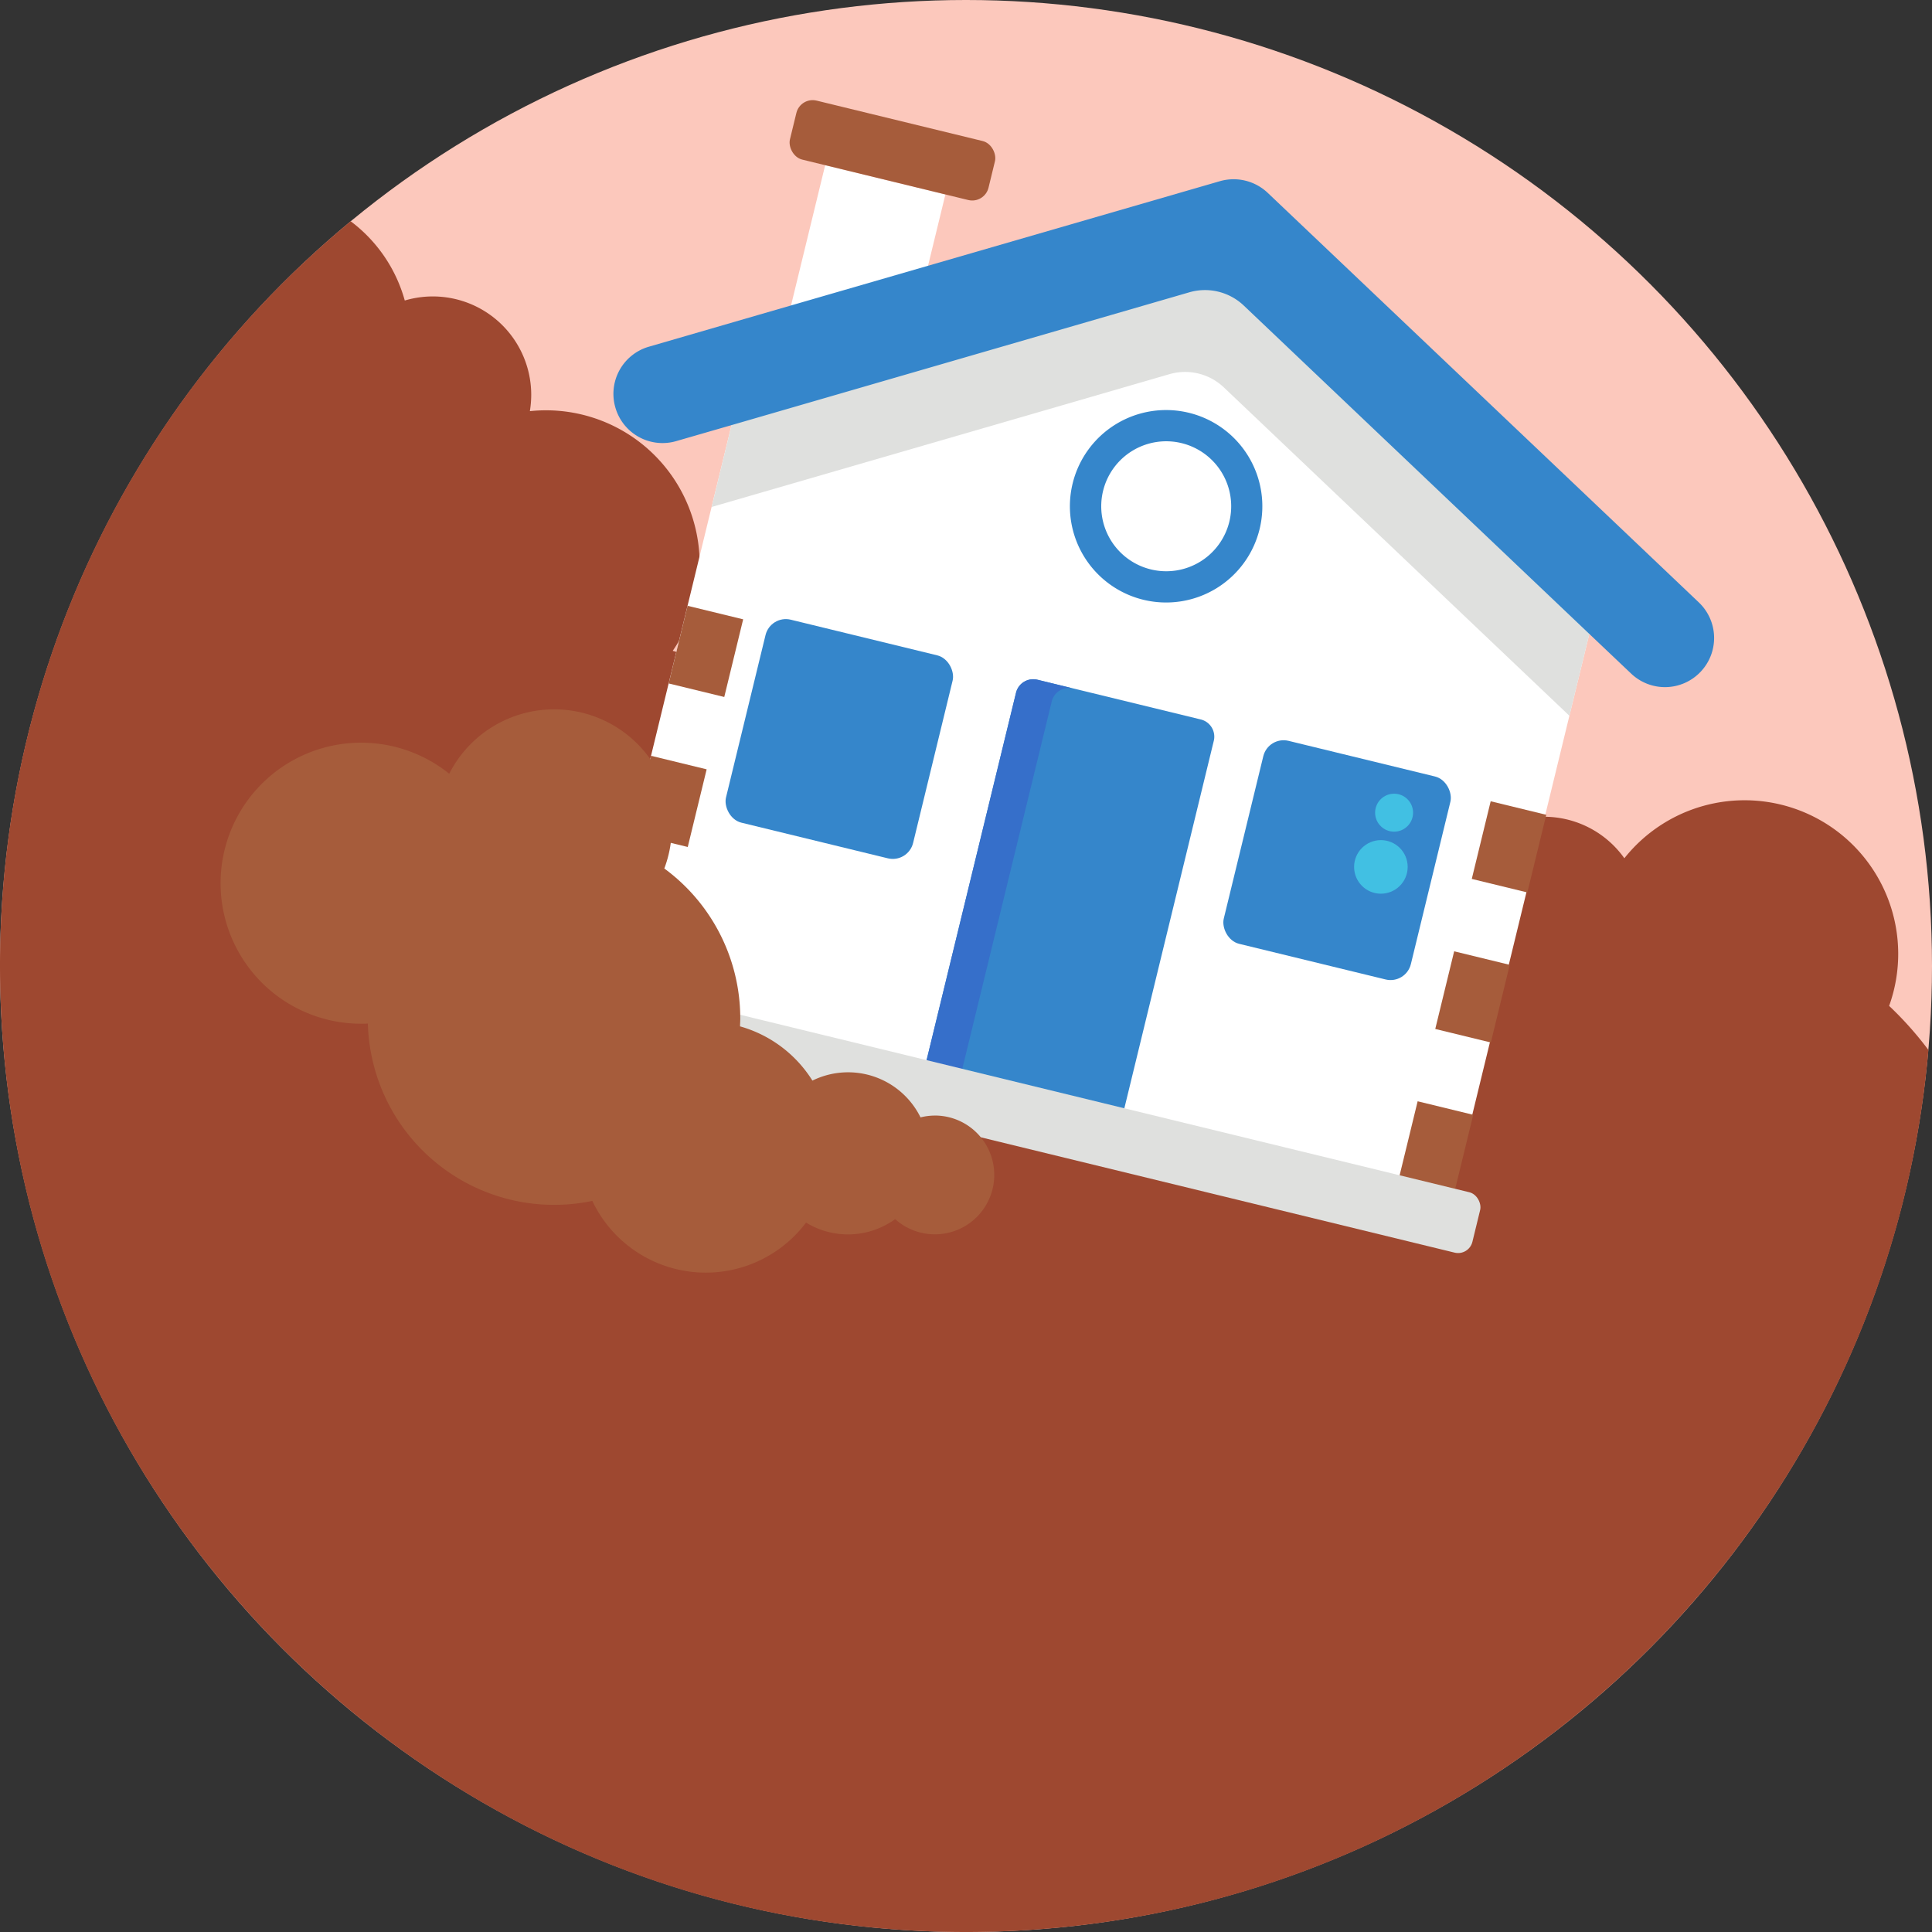 <svg xmlns="http://www.w3.org/2000/svg" viewBox="0 0 512 512"><rect x="0" y="0" width="512" height="512" fill="#333333" stroke="none"/><defs><style>.cls-1{fill:#fcc8bc;}.cls-2{fill:#9e4830;}.cls-3{fill:#fff;}.cls-4{fill:#dfe0de;}.cls-5{fill:#3586cb;}.cls-6{fill:#a65c3b;}.cls-7{fill:#366fca;}.cls-8{fill:#41c0e3;}</style></defs><title>Insurance</title><g id="BULINE"><circle class="cls-1" cx="256" cy="256" r="256"/></g><g id="Icons"><path class="cls-2" d="M511.05,278.25C499.77,409.21,389.88,512,256,512,114.62,512,0,397.38,0,256A255.49,255.49,0,0,1,92.94,58.64a39.38,39.38,0,0,1,14.33,21,26.08,26.08,0,0,1,33.51,25,26.79,26.79,0,0,1-.36,4.32,40.72,40.72,0,0,1,37.86,63.52,39.33,39.33,0,0,1,18.94,63.64,128.27,128.27,0,0,1,27.7,39,128.21,128.21,0,0,1,52.89,22.82A128.32,128.32,0,0,1,338,283a129.83,129.83,0,0,1,23.23,2.09,91,91,0,0,1,26.45-27.78,26.09,26.09,0,0,1,42.79-29.86,40.71,40.71,0,0,1,70.17,39.12A91.43,91.43,0,0,1,511.05,278.25Z"/><rect class="cls-3" x="212.34" y="46.96" width="32.79" height="49.61" transform="translate(23.47 -52.07) rotate(13.68)"/><path class="cls-3" d="M425.81,149,385.16,316,157.84,260.64l40.65-167L320,61.72a13.83,13.83,0,0,1,12.57,3.06Z"/><path class="cls-4" d="M423,160.55l-7.09,29.14-91.55-87a14.91,14.91,0,0,0-14.48-3.52L188.59,134.35l7.09-29.15L318.06,69.73a13.35,13.35,0,0,1,5-.43,14.69,14.69,0,0,1,3.28.8c.19.08.4.16.58.25.39.17.77.35,1.13.55a13.88,13.88,0,0,1,2.56,1.89Z"/><path class="cls-5" d="M450.66,178.05a13,13,0,0,1-18.37.48L421.19,168,329.64,81a14.94,14.94,0,0,0-14.48-3.53L193.87,112.66l-14.7,4.25A13,13,0,0,1,163.08,108a13,13,0,0,1,8.85-16.11l29-8.42L323.34,48a13.14,13.14,0,0,1,12.57,3.06l92.38,87.75,21.9,20.82A13,13,0,0,1,450.66,178.05Z"/><rect class="cls-6" x="160.13" y="241.55" width="15.16" height="21.18" transform="translate(64.4 -32.52) rotate(13.68)"/><rect class="cls-6" x="169.81" y="201.79" width="15.16" height="21.18" transform="translate(55.27 -35.93) rotate(13.68)"/><rect class="cls-6" x="179.49" y="162.04" width="15.16" height="21.18" transform="translate(46.14 -39.35) rotate(13.68)"/><rect class="cls-6" x="372.95" y="293.36" width="15.16" height="21.18" transform="translate(82.7 -81.39) rotate(13.68)"/><rect class="cls-6" x="382.63" y="253.61" width="15.16" height="21.18" transform="translate(73.57 -84.8) rotate(13.68)"/><rect class="cls-6" x="392.31" y="213.85" width="15.16" height="21.18" transform="translate(64.44 -88.22) rotate(13.68)"/><path class="cls-5" d="M261.76,183.9h44.53A4.69,4.69,0,0,1,311,188.6V289.81a0,0,0,0,1,0,0H257.07a0,0,0,0,1,0,0V188.6a4.69,4.69,0,0,1,4.69-4.69Z" transform="translate(64.09 -60.46) rotate(13.68)"/><path class="cls-7" d="M284.39,182.45a4.69,4.69,0,0,0-5.67,3.45l-23.94,98.34-9.47-2.31,23.94-98.34a4.7,4.7,0,0,1,5.67-3.45Z"/><rect class="cls-5" x="196.9" y="168.17" width="51.03" height="55.36" rx="5.54" transform="translate(52.64 -47.05) rotate(13.68)"/><rect class="cls-5" x="328.81" y="200.28" width="51.03" height="55.36" rx="5.54" transform="translate(63.98 -77.34) rotate(13.68)"/><rect class="cls-6" x="209.42" y="31.8" width="54.16" height="16.09" rx="4.44" transform="translate(16.14 -54.81) rotate(13.68)"/><path class="cls-5" d="M315.06,109.39a25.5,25.5,0,1,0,18.75,30.81A25.5,25.5,0,0,0,315.06,109.39ZM305,150.9a17.22,17.22,0,1,1,20.79-12.66A17.21,17.21,0,0,1,305,150.9Z"/><rect class="cls-4" x="144.3" y="287.04" width="250.47" height="16.47" rx="3.9" transform="translate(77.49 -55.38) rotate(13.68)"/><circle class="cls-8" cx="365.95" cy="229.74" r="7.1"/><circle class="cls-8" cx="369.45" cy="215.37" r="5.03"/><path class="cls-6" d="M247.74,295.64a15.32,15.32,0,0,0-3.79.48,21.4,21.4,0,0,0-28.65-9.75A33.25,33.25,0,0,0,196.12,272c0-.69.06-1.38.06-2.08a49.29,49.29,0,0,0-20.13-39.76,31.19,31.19,0,0,0-57-25.11,37.24,37.24,0,1,0-23.35,66.25c.6,0,1.2,0,1.79-.05a49.37,49.37,0,0,0,59.48,47A33.27,33.27,0,0,0,213.61,324a21.32,21.32,0,0,0,23.62-.92,15.74,15.74,0,1,0,10.51-27.45Z"/></g></svg>